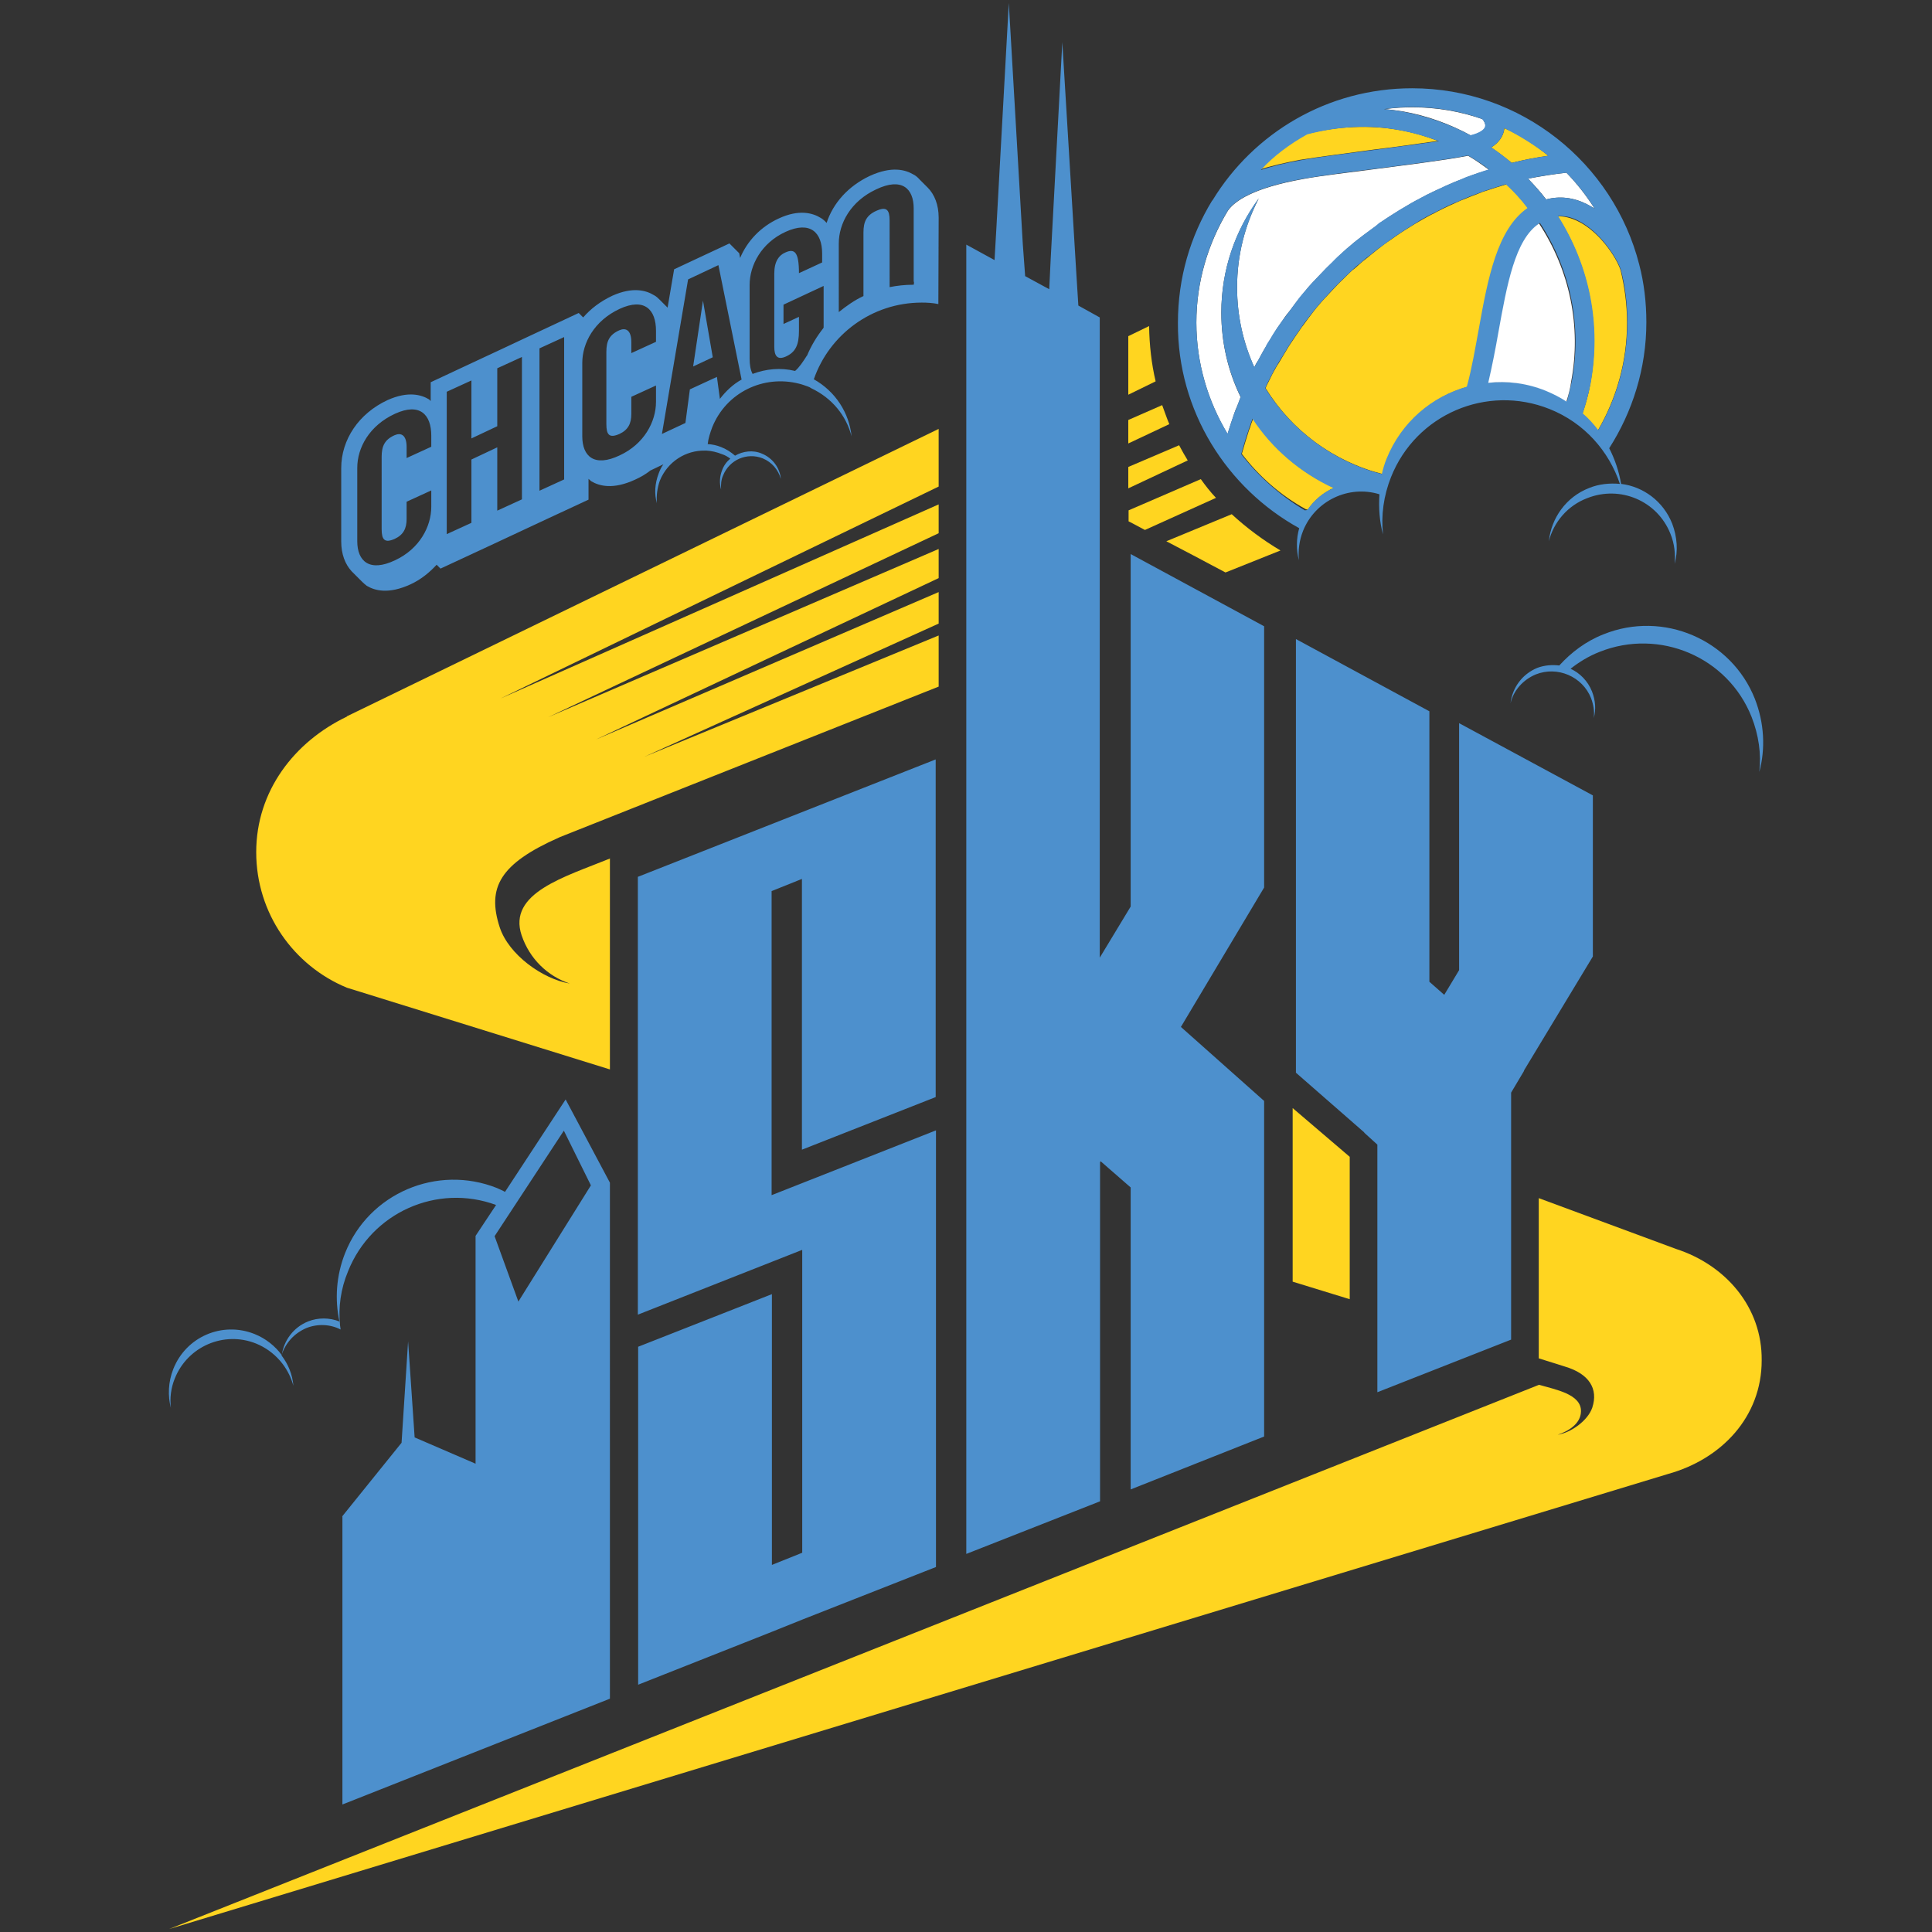 <svg baseProfile="tiny" xmlns="http://www.w3.org/2000/svg" viewBox="0 0 650 650"><rect x="0" y="0" width="650" height="650" fill="#333333" stroke="none"/><path fill="#FFD520" d="M205.3 288.8c-15.2 6.2-34.6 11.6-29.8 25.9 2.7 7.9 8.7 13.7 16.2 16.2-9.1-1.5-20.6-9.7-23.6-19-4.3-13.3.1-21.3 19.9-30.1.1 0 .1 0 .2-.1L315.8 231v-17.2l-99 40.8 99-44.8v-10.6l-115.3 49.6 115.3-54.3v-9.8l-131.4 56.6 131.4-61.9v-9.7L168.4 235l147.4-71.3v-19.4L116.7 241v.1c-17.6 8.4-30.5 25-30.5 45.6s12.6 38.2 30.5 45.6l88.5 27.5v-71h.1zm183.5-160.5c-1.4-5.9-2.1-12.2-2.2-18.6l-7 3.4v19.7l9.2-4.5zm10.8 26.6c-1-1.6-2-3.4-2.9-5.1l-17.1 7.3v7.2l20-9.4zm-14.4 23.4l23.9-10.8c-1.9-2-3.6-4.2-5.1-6.3l-24.3 10.5v3.7c.1 0 2.1 1.1 5.5 2.9zm45.6 6.9c-5.9-3.5-11.4-7.6-16.4-12.2l-22 9.1c5.4 2.8 12.2 6.4 19.9 10.5l18.5-7.4zm4.1 187.6v58.4l19.2 5.9v-47.9c-.6-.5-19.2-16.4-19.2-16.4zm-41.5-230.1c-.9-2.1-1.6-4.3-2.4-6.4l-11.4 5v7.9l13.8-6.5zm170.5 277.5l-46.2-17.1V457l8.6 2.7c.1 0 .2.1.3.1 8 2.4 11.2 7.4 9.1 13.8-1.5 4.4-7.2 8.4-11.6 9.1 3.6-1.2 7.7-3.7 7.8-7.8.2-5.9-8.7-7.4-14.1-9L56.9 649l504.3-153.1c18-5 31.5-19.2 31.5-38.2.2-17.9-12.1-32.1-28.8-37.5zM462.4 50.3c7.6-.9 15.1-2 21.4-2.9-4.2-1.6-8.6-2.9-13.3-3.7-9.8-1.7-20.1-1.3-31 1.4-5.8 3.3-11.2 7.3-15.8 12 3.8-1.3 8.4-2.3 13.5-3.3 6.3-1 15.5-2.2 25.2-3.5zm58.5 2.1c-4.5-3.7-9.4-6.9-14.8-9.3 0 .2 0 .6-.1.8-.3 1.7-1.5 4-4.3 5.7 2.3 1.6 4.7 3.4 6.9 5.2 3.9-1 8.1-1.8 12.3-2.4z"/><path fill="#fff" d="M520.2 67.1c4.4-1.2 9.1-.7 13.5 1.5.9.5 1.9 1 2.8 1.6-2.8-4.4-5.9-8.4-9.5-12.1-4.4.5-8.6 1.2-12.9 2 2.1 2.2 4.2 4.5 6.1 7zm-25.3-21.5c3.3-.8 4.7-2.1 4.9-2.9.1-.8-.5-2-1-2.6-7.4-2.6-15.4-4-23.6-4-3.1 0-6.2.2-9.2.6 2.1.2 4.1.5 6.1.8 7.9 1.4 15.7 4.2 22.8 8.1zM413 146c.7-2.3 1.5-4.7 2.3-7 .3-1 .8-2 1.2-3l.9-2.4c-4.2-8.6-6.5-18.2-6.5-28.4 0-14.4 4.7-27.7 12.6-38.4-4.7 9-7.3 19.1-7.3 29.9 0 9.7 2.1 18.7 5.8 26.9 0-.1.1-.1.1-.2.3-.8.8-1.5 1.3-2.3.8-1.4 1.5-2.9 2.4-4.3.6-.9 1-1.7 1.6-2.7.8-1.3 1.5-2.4 2.3-3.7.6-.9 1.2-1.7 1.9-2.7.8-1.3 1.7-2.4 2.7-3.6.6-.8 1.2-1.6 1.7-2.3 1.3-1.6 2.6-3.1 3.8-4.7.5-.6 1-1.2 1.5-1.7 1.4-1.5 2.8-3 4.2-4.4l2-2c1.2-1 2.2-2.2 3.4-3.3.7-.7 1.5-1.3 2.2-2 1.2-1 2.3-2 3.5-2.9.7-.6 1.5-1.2 2.2-1.7L463 76c.6-.5 1.2-.8 1.7-1.3 2-1.4 4.1-2.7 6.2-4l1.7-1c1.5-.9 3.1-1.9 4.8-2.7.8-.5 1.6-.8 2.4-1.3 1.4-.7 2.9-1.5 4.4-2.1.8-.3 1.6-.8 2.6-1.2 1.5-.7 3.1-1.4 4.8-2 .7-.2 1.5-.6 2.2-.9 2.3-.9 4.8-1.7 7.1-2.4-2.2-1.6-4.5-3.3-7-4.7-7.1 1.4-19.1 2.9-30.6 4.4-9.7 1.3-18.9 2.3-24.7 3.4-16.9 3-23.2 7.4-25.5 10.7-6.7 11.1-10.6 24-10.6 37.7 0 13.6 3.9 26.4 10.5 37.4z"/><path fill="#4D90CD" d="M539.5 213.4c-5.9 2.3-10.9 6.1-14.9 10.5-2.4-.3-5-.1-7.4.8-5.1 2.1-8.4 6.7-9 11.9 1-4.3 4.2-7.9 8.5-9.7 7.3-2.9 15.7.7 18.6 8 .8 2.2 1.2 4.5.9 6.7.8-2.9.6-5.9-.6-9-1.4-3.5-4.1-6.2-7.2-7.6 2.9-2.3 6.2-4.3 9.8-5.7 20.1-8 43.1 1.7 51.1 21.9 2.4 6.1 3.3 12.5 2.6 18.5 2.1-7.8 1.7-16.4-1.5-24.6-7.9-19.9-30.8-29.8-50.9-21.7zM325.1 82.3v440.5l45-17.7V391l.2-.3 10.1 8.8v101.6l44.9-17.8V370.4l-28-24.9 28-46.9v-87.9l-44.9-24.3V305L370 322.2V106.8l-7.2-4-.7-11.1-4.7-77.5-3.9 72.8-.5 10.3-8.1-4.4-.8-10.9-4.7-81-4.2 76.1-.6 10.4-9.5-5.2zm-10.2 298l-55.3 21.8V299.8l10.2-4.1v91.1l45-17.7V255.5L214.6 295v147.3l55.3-21.8v101.9l-10.2 4.1v-91.1l-45 17.7v113.7l45-17.8 10.2-4.1 45-17.7V380.3zm193.5-12.7l4.4-7.4h-.1l23.2-38.4v-54.2l-45-24.3v83.1l-5 8.3-5-4.4v-91L436 215v145.9l23 20.1v.1l4.4 4v83.3l45-17.7v-83.1zM236.5 101.2l-3.3 22.1 6.6-3.1-3.3-19.1v.1zm79.3-27.8v-.2c0-4.3-1.4-7.8-3.7-10.1l-.1-.1-.2-.2-2.4-2.4c-.6-.7-1.3-1.3-2.1-1.7-2.7-1.6-7.3-2.9-14.7.5-7.2 3.4-12.3 9.1-14.5 15.8-.6-.7-1.3-1.3-2-1.7-2.6-1.6-7.2-3-14.1.2-6.1 2.8-10.6 7.6-13 13.3l-.3-1.6-3.3-3.3-18.6 8.7-2.2 12.9-2.6-2.6c-.6-.6-1.2-1.2-2-1.6-2.6-1.6-7.1-2.9-14 .2-4 1.9-7.2 4.3-9.8 7.3l-1.5-1.5-18.6 8.7c-4.9 2.3-12.1 5.7-12.6 5.9l-18.6 8.7v6.3c-.2-.1-.3-.3-.5-.5-2.6-1.6-7.1-2.9-14 .2-9.7 4.5-15.6 13.3-15.6 22.9v24.7c0 4.2 1.3 7.6 3.5 10l3.4 3.4c.1 0 .1.1.1.1l.1.1c.5.5.9.8 1.5 1.3 2.7 1.6 7.3 2.9 14.7-.5 3.5-1.6 6.4-4 8.8-6.6l1.3 1.3s16.3-7.6 17-7.9l18.6-8.7 14.2-6.6v-7c.3.2.6.6.9.8 2.7 1.6 7.3 2.9 14.7-.5 2-.9 3.7-1.9 5.2-3.1l4.4-2.1c-.7.9-1.2 2-1.6 3.1-1.3 3.4-1.5 6.9-.6 10-.2-2.4.1-5.1 1-7.6 2.6-6.4 8.7-10.2 15.1-10.1h.6c1.7.1 3.5.5 5.2 1.2 1 .3 2 .9 2.8 1.5-1.2 1-2.2 2.3-2.8 4-.8 2.1-.9 4.3-.3 6.4-.1-1.6 0-3.3.7-4.8 2.1-5.2 8-7.8 13.3-5.7 3.1 1.3 5.2 3.8 6.1 6.9-.3-3.6-2.7-7-6.4-8.5-3-1.3-6.4-.8-9 .7-1.4-1.2-2.9-2.2-4.7-2.9-1.5-.6-3-.9-4.5-1 .2-1.9.8-3.7 1.5-5.6 4.7-11.8 17.3-17.8 29.3-14.7.9.2 1.9.6 2.8.9.3.1.8.3 1.2.6 7 3.3 11.8 9.2 13.6 16.2-.8-7.9-5.4-15.1-12.7-19.2 5.2-15 19.5-25.8 36.3-25.8 1.9 0 3.7.1 5.6.5l.1-28.9zm-170.7 76.9l-8.3 3.8v-3.7c0-4.1-1.9-4.9-4-4-3.4 1.5-4.4 3.7-4.4 7.3V178c0 3.6 1 4.8 4.4 3.3 3-1.4 4-3.6 4-6.7v-5.8l8.3-3.8v5.5c0 6.7-4 14.2-12.2 18-8.6 4.1-12.7.3-12.7-6.4v-24.7c0-6.7 4-14.2 12.7-18.2 8.3-3.8 12.2.2 12.2 7.4v3.7zm30.5 17.7l-8.3 3.8v-21.3l-8.7 4.1v21.3l-8.3 3.8v-47.9l8.3-3.8v19.5l8.7-4.1v-19.5l8.3-3.8V168zm14.2-6.7l-8.3 3.8v-47.9l8.3-3.8v47.9zm30.9-46.3l-8.3 3.8v-3.7c0-4.1-1.9-4.9-4-4-3.4 1.5-4.4 3.7-4.4 7.3v24.3c0 3.6 1 4.8 4.4 3.3 3-1.4 4-3.6 4-6.7v-5.8l8.3-3.8v5.5c0 6.7-4 14.2-12.2 18-8.6 4.1-12.6.3-12.6-6.4v-24.7c0-6.7 4-14.2 12.6-18.2 8.3-3.8 12.2.2 12.2 7.4v3.7zm21.5 19.2l-1-7.4-9.1 4.2-1.5 11.3-7.9 3.7 8.8-52 10.2-4.8 7.8 38.5c-2.9 1.6-5.3 3.9-7.3 6.5zm34.8-23.8c-2.2 2.8-4.1 5.9-5.5 9.3v-.1c-1.4 2.2-2.6 4-4 5.2-4.9-1.2-9.8-.7-14.3 1-.7-1.3-1-3-1-5.2V95.9c0-6.7 4-14.2 12.1-17.9 8.3-3.8 12.3.2 12.3 7.3v3l-7.8 3.6c0-7.2-1.5-8.4-4.7-6.9-2 .9-3.6 2.9-3.6 7v24.7c0 3 1 4.5 3.8 3.3 3.4-1.5 4.5-4 4.5-8.7v-4.7l-5.2 2.4v-6.5l13.5-6.3v14.1h-.1zm30.5-15.6c0 .3 0 .7-.1 1h-.2c-2.7 0-5.4.3-7.9.8V74.2c0-3.6-1-4.8-4.4-3.3-3.4 1.5-4.4 3.7-4.4 7.3v21.4c-3 1.4-5.7 3.3-8.3 5.4V81.9c0-6.7 4-14.2 12.6-18.2 8.6-4.1 12.6-.3 12.6 6.4v24.7h.1zm-248.7 369c4.3-10.8 16.5-16.1 27.3-11.8 6.4 2.6 10.9 8 12.6 14.2-.3-3.7-1.7-7.2-4-10.2 1.3-4.1 4.2-7.4 8.4-9.2 3.8-1.5 8-1.3 11.5.5-.1-.5-.1-.9-.2-1.4-.6-6.1.2-12.2 2.7-18.2 7.9-19.8 30-29.6 49.8-22.3l-6.9 10.4v76.6l-.2.1.1-.1-20.4-8.8-2.2-32.3-2.2 34.1-20 24.8h.1v96.9l45-17.8 45-17.8V397.9l-14.9-28-20.4 31.1c-.8-.5-1.7-.8-2.7-1.3-20.1-8-43.1 1.7-51.1 21.9-3 7.6-3.5 15.6-1.9 23-3.3-1.3-7.1-1.4-10.6 0-4.9 2-8.1 6.4-8.8 11.3-2.2-3-5.4-5.6-9.2-7.1-10.8-4.3-23 .9-27.3 11.8-1.7 4.3-1.9 9-.8 13.1-.4-3.3 0-6.7 1.3-9.9zm130.9-83.4l9.1 18.4-24.4 39.1-8-22 23.3-35.5z"/><path fill="#FFD520" d="M440 171.5c2.2-3.3 5.4-5.8 8.8-7.4-11.2-5.1-20.6-13.1-27.2-23.3-.2.8-.6 1.5-.8 2.3-.2.8-.6 1.5-.8 2.3-.8 2.4-1.5 4.9-2.2 7.3 5.8 7.6 13.1 14 21.5 18.6l.7.2zm25.2-12c.5-1.7.9-3.5 1.6-5.2 4.9-12.3 15.1-20.8 27-24.2 1.6-6.2 2.8-12.8 4-19.3 3.1-17.3 6.1-33.7 16.4-40.8-2.3-2.9-4.8-5.5-7.3-8-2.4.7-4.9 1.5-7.3 2.3-.8.2-1.6.6-2.4.9-1.6.6-3.1 1.2-4.8 1.9-.9.3-1.9.8-2.8 1.2-1.4.6-2.9 1.3-4.3 2-.9.5-1.9.9-2.7 1.4-1.5.7-2.9 1.5-4.3 2.3l-2.4 1.4c-2.1 1.3-4.2 2.6-6.2 4-.7.5-1.3.9-2 1.4-1.4.9-2.8 2-4.1 3-.9.7-1.7 1.4-2.6 2.1-1 .9-2.2 1.7-3.3 2.7-.9.8-1.7 1.6-2.7 2.3-1 .9-2 1.9-2.9 2.8-.8.8-1.7 1.6-2.6 2.6-.9 1-2 2.1-2.9 3.1-.8.8-1.5 1.6-2.2 2.4-1.5 1.7-3 3.6-4.4 5.5-.7.9-1.3 1.9-2 2.7l-2.4 3.5c-.7 1-1.3 2-2 3l-2.1 3.5c-.6 1-1.2 2.1-1.9 3.1-.7 1.3-1.4 2.4-2 3.7-.5 1-1 2.1-1.5 3-.1.2-.2.6-.3.8 8.7 14.2 22.8 24.7 39.4 28.9zm58.9-86.7c10.7 16.9 14.5 36.9 10.9 56.6-.6 3.4-1.5 6.5-2.6 9.8 1.9 1.7 3.6 3.6 5.2 5.6 6.2-10.7 9.8-23 9.8-36.2 0-6.2-.8-12.1-2.2-17.8-1.4-4.2-7.1-12.9-14.4-16.4-2.3-1.1-4.5-1.7-6.7-1.6z"/><path fill="#4D90CD" d="M437.1 177.7c-1 3.6-1 7.3-.1 10.8-.3-3.3.1-6.6 1.4-9.9 4.1-10.2 15.4-15.5 25.7-12.3-.3 4.5 0 9.1 1.2 13.5-.7-6.4.2-13 2.7-19.3 8.4-21.1 32.2-31.3 53.3-22.9 11.8 4.7 20 14.2 23.7 25.2-3.4-.3-7 0-10.4 1.4-7.7 3-12.7 10.1-13.5 17.9 1.6-6.4 6.3-12 12.9-14.5 11.1-4.4 23.6.9 28 12 1.4 3.4 1.7 6.9 1.4 10.1 1.2-4.3.9-9-.8-13.5-3-7.6-9.8-12.5-17.2-13.4-.7-4.2-2.1-8.3-4-12 7.8-12.2 12.5-26.8 12.5-42.4 0-6.7-.8-13.3-2.4-19.4-8.7-34.1-39.7-59.3-76.4-59.3-28.4 0-53.3 15-67.1 37.6-.1.1-.1.2-.2.2-7.3 12-11.5 25.9-11.5 41.1-.2 29.7 16.5 55.7 40.8 69.1zm-19.5-24.9c.7-2.4 1.4-5 2.2-7.3.2-.8.5-1.5.8-2.3.2-.8.6-1.6.8-2.4v.1c6.6 10.1 16.2 18.2 27.2 23.3-3.5 1.5-6.5 4.1-8.8 7.4l-.8.1c-8.2-4.9-15.5-11.3-21.4-18.9zm8.1-22.2c.1-.2.2-.5.3-.8.5-1 1-2.1 1.5-3 .7-1.3 1.3-2.6 2-3.7.6-1 1.2-2.1 1.9-3.1l2.1-3.5c.7-1 1.3-2.1 2-3l2.4-3.5c.7-.9 1.3-1.9 2-2.7 1.4-1.9 2.9-3.7 4.4-5.5.7-.8 1.5-1.6 2.2-2.4.9-1 1.9-2.1 2.9-3.1.8-.8 1.6-1.7 2.6-2.6.9-.9 2-1.9 2.9-2.8.9-.8 1.7-1.6 2.7-2.3 1-.9 2.1-1.9 3.3-2.7.8-.7 1.7-1.4 2.6-2.1 1.4-1 2.8-2 4.1-3 .7-.5 1.3-.9 2-1.4 2-1.4 4.1-2.7 6.2-4L478 74c1.4-.8 2.8-1.6 4.3-2.3.9-.5 1.9-.9 2.7-1.4 1.4-.7 2.8-1.4 4.3-2 .9-.3 1.9-.8 2.8-1.2 1.6-.7 3.1-1.3 4.8-1.9l2.4-.9c2.4-.8 4.9-1.6 7.3-2.3 2.7 2.4 5.1 5.1 7.3 8-10.2 7.1-13.3 23.5-16.4 40.8-1.2 6.5-2.3 13.1-4 19.3-11.9 3.4-22 11.9-27 24.2-.7 1.7-1.2 3.5-1.6 5.2-16.3-4.2-30.4-14.7-39.2-28.9zm103.1-2.3c-.5 2.3-1 4.5-1.6 6.7-2.2-1.4-4.4-2.7-6.9-3.6-6.4-2.6-13-3.4-19.4-2.7 1.3-5.5 2.3-11.2 3.4-16.9 2.9-16.1 5.6-31.2 13.8-36.8 10.3 15.8 14.2 34.7 10.7 53.3zm16.5-37.6c1.5 5.7 2.2 11.6 2.2 17.8 0 13.1-3.6 25.6-9.8 36.2-1.5-2-3.3-4-5.2-5.6 1-3.1 1.9-6.4 2.6-9.8 3.7-19.8-.2-39.7-10.9-56.6 2.2-.1 4.4.3 6.7 1.5 7.3 3.6 13 12.4 14.4 16.5zm-8.8-20.5c-.9-.6-1.9-1.2-2.8-1.6-4.5-2.2-9.1-2.7-13.5-1.5-1.9-2.4-4-4.8-6.1-7 4.2-.9 8.5-1.5 12.9-2 3.5 3.6 6.8 7.7 9.5 12.1zM506 43.9c0-.2 0-.6.1-.8 5.2 2.6 10.2 5.7 14.8 9.3-4.2.6-8.3 1.4-12.3 2.4-2.2-1.9-4.4-3.6-6.9-5.2 2.8-1.7 3.9-3.9 4.3-5.7zM475 36c8.3 0 16.3 1.4 23.6 4 .6.6 1.3 1.7 1 2.6-.2.9-1.6 2.1-4.9 2.9-7.1-3.8-14.9-6.5-23-8-2-.3-4-.6-6.1-.8 3.2-.4 6.3-.7 9.4-.7zm-35.2 9.2c10.8-2.8 21.2-3.3 31-1.4 4.5.8 9 2.1 13.3 3.7-6.3.9-14 1.9-21.4 2.9-9.8 1.3-19 2.4-25 3.5-5.1.9-9.7 2-13.5 3.3 4.4-4.8 9.7-8.7 15.6-12zm-26.7 25.6c2.3-3.3 8.7-7.7 25.5-10.7 5.8-1 15-2.2 24.7-3.4 11.6-1.5 23.6-3 30.6-4.4 2.4 1.4 4.8 2.9 7 4.7-2.4.7-4.8 1.6-7.1 2.4-.7.2-1.5.6-2.2.9-1.6.6-3.1 1.3-4.8 2-.8.3-1.6.8-2.6 1.2-1.5.7-2.9 1.4-4.4 2.1-.8.5-1.6.8-2.4 1.3-1.6.8-3.1 1.7-4.8 2.7l-1.7 1c-2.1 1.3-4.1 2.6-6.2 4-.6.3-1.2.8-1.7 1.3l-4.2 3.1c-.7.6-1.5 1.2-2.2 1.7-1.2.9-2.3 2-3.5 2.9-.7.7-1.5 1.3-2.2 2-1.2 1-2.2 2.1-3.4 3.3-.7.7-1.4 1.3-2 2-1.4 1.5-2.8 2.9-4.2 4.4-.6.6-1 1.2-1.5 1.7-1.3 1.5-2.7 3.1-3.8 4.7-.6.8-1.2 1.6-1.7 2.3-.9 1.2-1.7 2.4-2.7 3.6-.6.9-1.2 1.7-1.9 2.7-.8 1.2-1.6 2.4-2.3 3.7-.6.9-1.2 1.7-1.6 2.7-.8 1.4-1.6 2.8-2.4 4.3-.5.8-.8 1.5-1.3 2.3 0 .1-.1.1-.1.2-3.7-8.1-5.8-17.3-5.8-26.9 0-10.8 2.7-20.9 7.3-29.9-7.9 10.7-12.6 24-12.6 38.4 0 10.2 2.3 19.8 6.5 28.4l-.9 2.4c-.3 1-.8 2-1.2 3-.8 2.3-1.6 4.7-2.3 7-6.6-10.9-10.5-23.7-10.5-37.5 0-13.6 3.9-26.5 10.6-37.6z"/><path fill="#fff" d="M504.1 111.9c-1 5.7-2.1 11.3-3.4 16.9 6.4-.7 13 .1 19.4 2.7 2.4 1 4.8 2.2 6.9 3.6.7-2.2 1.3-4.4 1.6-6.7 3.5-18.6-.5-37.5-10.8-53.2-8.1 5.4-10.8 20.6-13.7 36.7z"/></svg>